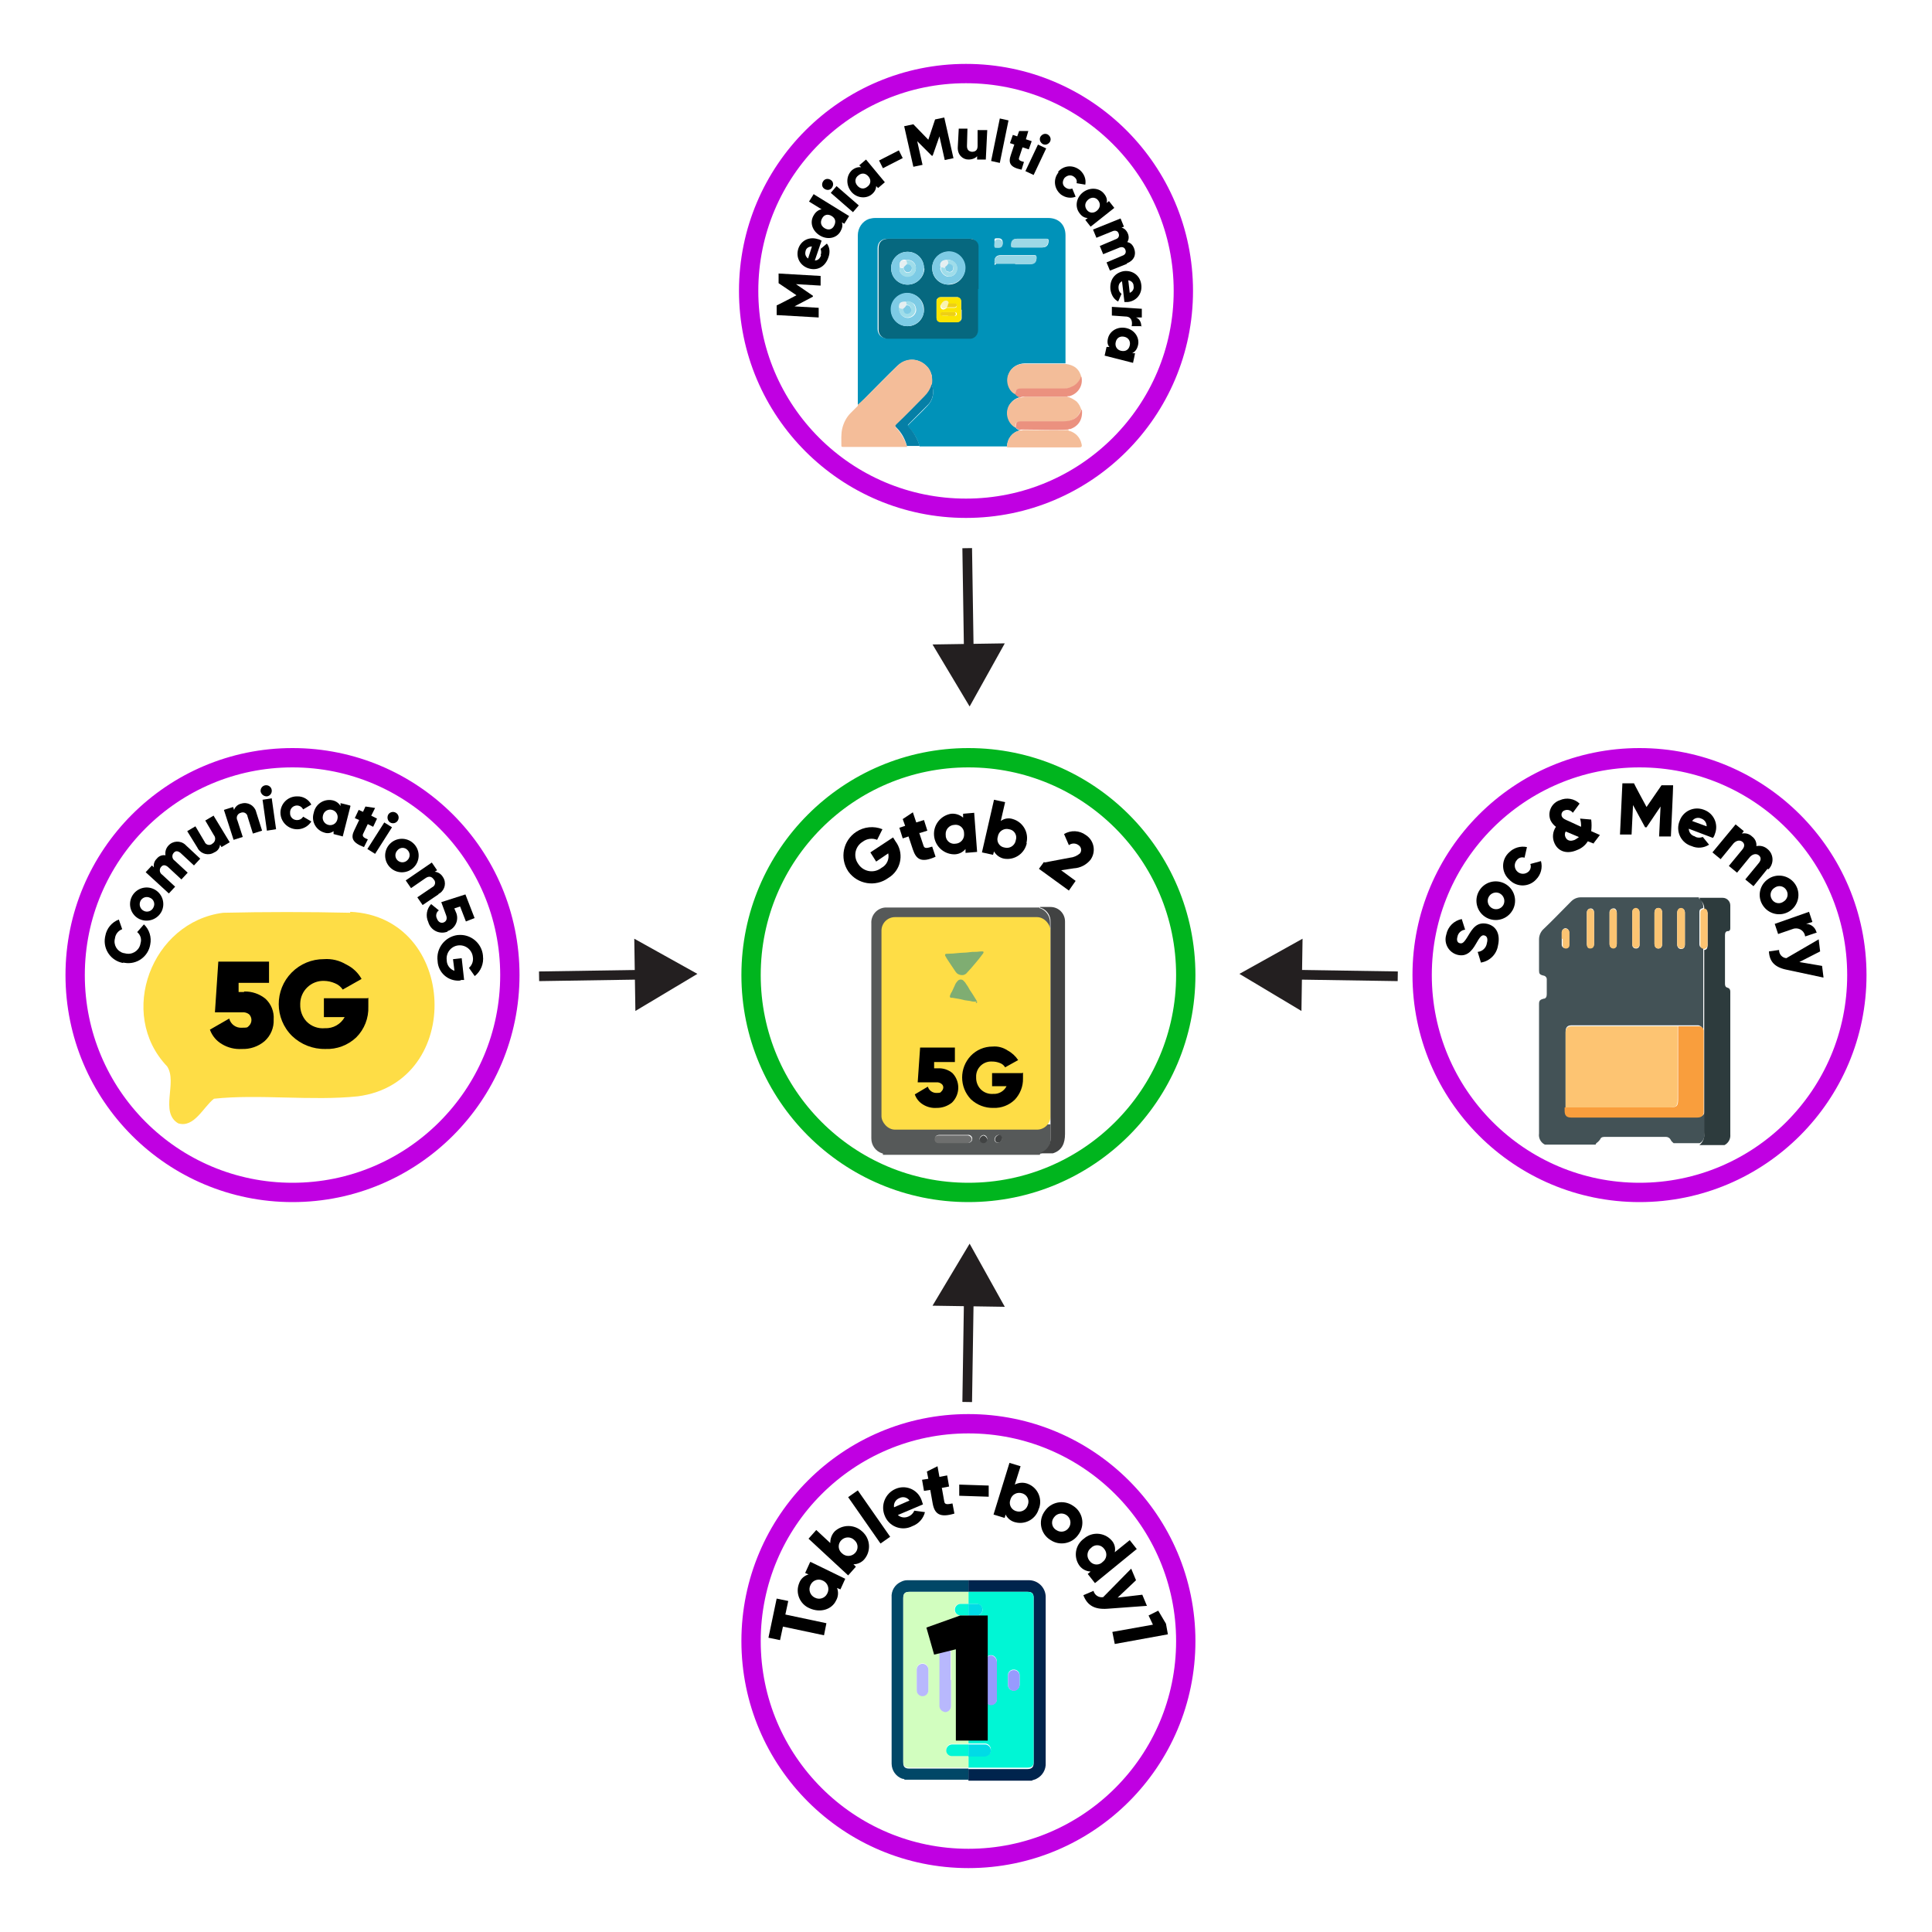 <?xml version="1.0" encoding="UTF-8"?><svg id="Layer_1" xmlns="http://www.w3.org/2000/svg" viewBox="0 0 400 400"><defs><style>.cls-1{fill:#435256;}.cls-2{fill:#565959;}.cls-3{fill:#eb917f;}.cls-4{fill:#fbe501;}.cls-5{fill:#414343;}.cls-6{fill:#d2febf;}.cls-7{opacity:.5;}.cls-8{fill:#f9f3b1;}.cls-9{fill:#999afe;}.cls-10{fill:#fcc472;}.cls-11{fill:#2d3b3d;}.cls-12{fill:#f3bd99;}.cls-13{stroke:#c000e2;}.cls-13,.cls-14{stroke-width:4px;}.cls-13,.cls-14,.cls-15{stroke-miterlimit:10;}.cls-13,.cls-14,.cls-15,.cls-16{fill:none;}.cls-17{fill:#00f6d5;}.cls-18{fill:#007d9e;}.cls-19{fill:#989afe;}.cls-20{fill:#fbc372;}.cls-21{fill:#f4bd99;}.cls-22{fill:#fedd46;}.cls-23{fill:#02f6d5;}.cls-24{fill:#06687f;}.cls-14{stroke:#00b51e;}.cls-25{fill:#03f6d5;}.cls-15{stroke:#231f20;stroke-width:2px;}.cls-26{fill:#00244d;}.cls-27{fill:#6e6f6e;}.cls-28{fill:#b7b7fe;}.cls-29{fill:#979bfd;}.cls-30{fill:#97d6e5;}.cls-31{fill:#7dcbe5;}.cls-32{fill:#eecf15;}.cls-33{fill:#9dd8e6;}.cls-34{fill:#fdc472;}.cls-35{fill:#0092b9;}.cls-36{fill:#e5eff1;}.cls-37{fill:#b8b8fd;}.cls-38{fill:#014767;}.cls-39{fill:#414242;}.cls-40{fill:#231f20;}.cls-41{fill:#00dbe6;}.cls-42{fill:#9fddea;}.cls-43{fill:#067fa6;}.cls-44{fill:#f99e3d;}</style></defs><line class="cls-16" x1="111.61" y1="202.13" x2="144.39" y2="201.63"/><line class="cls-15" x1="111.61" y1="202.13" x2="133.63" y2="201.79"/><polygon class="cls-40" points="131.55 209.31 144.39 201.63 131.32 194.35 131.55 209.31"/><line class="cls-16" x1="289.39" y1="202.13" x2="256.61" y2="201.63"/><line class="cls-15" x1="289.39" y1="202.13" x2="267.37" y2="201.79"/><polygon class="cls-40" points="269.68 194.35 256.61 201.63 269.45 209.31 269.68 194.35"/><line class="cls-16" x1="200.25" y1="113.49" x2="200.75" y2="146.27"/><line class="cls-15" x1="200.25" y1="113.49" x2="200.59" y2="135.51"/><polygon class="cls-40" points="193.07 133.43 200.75 146.27 208.03 133.2 193.07 133.43"/><line class="cls-16" x1="200.25" y1="290.27" x2="200.75" y2="257.49"/><line class="cls-15" x1="200.25" y1="290.27" x2="200.59" y2="268.25"/><polygon class="cls-40" points="208.03 270.56 200.75 257.49 193.07 270.33 208.03 270.56"/><circle class="cls-13" cx="60.56" cy="201.88" r="45"/><path d="m25.5,199.38c-2.5-.43-4.19-2.8-3.76-5.31.02-.1.04-.19.06-.29.27-1.55,1.33-2.84,2.8-3.4l.7,2c-.82.3-1.4,1.04-1.5,1.9-.36,1.31.41,2.66,1.72,3.03.13.03.25.06.38.07,1.36.37,2.76-.43,3.13-1.78.03-.1.05-.21.07-.32.26-.84-.02-1.75-.7-2.3l1.4-1.6c1.13,1.08,1.62,2.67,1.3,4.2-.43,2.5-2.8,4.19-5.31,3.76-.1-.02-.19-.04-.29-.06v.1Z"/><path d="m28.86,190.28c-1.71-.83-2.42-2.89-1.59-4.6.83-1.71,2.89-2.42,4.6-1.59,1.71.83,2.42,2.88,1.6,4.59-.85,1.69-2.89,2.4-4.6,1.6Zm2.2-4.4c-.72-.37-1.61-.08-1.98.65,0,.02-.02.03-.02.05-.34.75-.03,1.63.7,2,.72.37,1.61.08,1.98-.65,0-.02.02-.03.02-.05.38-.69.13-1.55-.55-1.93-.05-.03-.1-.05-.15-.07Z"/><path d="m38.56,175.08l2.9,2.7-1.3,1.4-2.8-2.6c-.5-.4-1-.5-1.4,0-.39.43-.36,1.1.07,1.5.04.04.09.07.13.1l2.7,2.5-1.3,1.4-2.8-2.6c-.5-.4-1-.5-1.4,0-.39.43-.36,1.1.07,1.5.04.04.09.07.13.1l2.7,2.5-1.3,1.4-4.8-4.4,1.3-1.4.4.4c-.12-.66.11-1.34.6-1.8.42-.55,1.12-.82,1.8-.7-.12-.72.1-1.46.6-2,.91-1.02,2.48-1.11,3.5-.2.07.06.14.13.2.2Z"/><path d="m44.16,168.78l3.4,5.6-1.7,1-.3-.5c-.06.72-.53,1.34-1.2,1.6-1.13.72-2.63.39-3.36-.74-.05-.08-.1-.17-.14-.26l-2.1-3.4,1.7-1,1.9,3.2c.19.52.77.78,1.29.59.12-.04.22-.11.31-.19.56-.32.76-1.05.43-1.61-.04-.07-.08-.13-.13-.19l-1.76-3,1.7-1-.04-.1Z"/><path d="m53.06,168.18l1.2,3.8-1.9.6-1.1-3.5c-.06-.55-.56-.94-1.11-.88-.1.01-.2.04-.29.08-.59.14-.95.72-.81,1.31.02.1.06.2.11.29l1.1,3.4-1.9.6-2-6.2,1.9-.6.2.6c.23-.67.81-1.16,1.5-1.3,1.29-.4,2.65.33,3.05,1.61.02.06.04.12.05.19Z"/><path d="m53.96,163.88c-.08-.64.36-1.22,1-1.3.64-.08,1.22.36,1.3,1s-.36,1.22-1,1.3c0,0,0,0,0,0-.62.02-1.16-.4-1.3-1Zm.4,1.7l1.9-.3.9,6.4-1.9.3-.9-6.4Z"/><path d="m58.06,168.28c0-1.88,1.52-3.4,3.4-3.4.03,0,.07,0,.1,0,1.21-.03,2.33.63,2.9,1.7l-1.7,1c-.34-.71-1.18-1.01-1.89-.67-.53.25-.85.79-.81,1.37-.06.77.51,1.43,1.28,1.5.04,0,.08,0,.12,0,.53.03,1.03-.24,1.3-.7l1.7,1c-1.03,1.62-3.17,2.1-4.79,1.07-1.02-.64-1.63-1.77-1.61-2.97v.1Z"/><path d="m72.56,166.88l-1.6,6.3-1.9-.5v-.6c-.54.42-1.26.53-1.9.3-1.71-.48-2.72-2.25-2.24-3.96.01-.05.03-.09.04-.14.34-1.76,2.03-2.92,3.8-2.6.73.12,1.37.56,1.74,1.2v-.6c.1,0,2,.5,2,.5l.06.1Zm-2.7,2.7c.22-.83-.27-1.68-1.1-1.9,0,0,0,0,0,0-.8-.23-1.64.24-1.86,1.04-.01.05-.03.11-.04.16-.22.83.27,1.68,1.1,1.9,0,0,0,0,0,0,.8.23,1.64-.24,1.86-1.04.01-.05.03-.11.04-.16Z"/><path d="m76.16,170.58l-1,2.1c-.2.5.2.8,1,1.1l-.8,1.6c-2.4-.9-2.8-1.9-2-3.5l1-2.1-.9-.4.8-1.7.9.4.5-1.1,2,.3-.8,1.6,1.2.6-.8,1.7-1.2-.6h.1Z"/><path d="m79.56,170.28l1.6,1-3.5,5.5-1.6-1,3.5-5.5Zm.8-1.6c.33-.56,1.05-.74,1.6-.41.56.33.74,1.05.41,1.6-.33.56-1.05.74-1.6.41,0,0,0,0,0,0-.52-.36-.69-1.04-.4-1.6h0Z"/><path d="m80.66,174.78c1.3-1.41,3.49-1.5,4.9-.2,1.41,1.3,1.5,3.49.2,4.9-1.3,1.41-3.49,1.5-4.9.2,0,0,0,0,0,0-1.41-1.3-1.5-3.49-.2-4.9Zm3.7,3.3c.58-.55.6-1.47.05-2.05-.02-.02-.03-.03-.05-.05-.52-.56-1.39-.59-1.95-.06-.05.05-.1.11-.15.16-.55.58-.53,1.5.05,2.05.58.55,1.5.53,2.05-.05,0,0,0,0,0,0Z"/><path d="m90.76,185.18l-3.26,2.2-1.1-1.6,3.1-2.1c.5-.23.72-.83.49-1.33-.05-.1-.11-.19-.19-.27-.4-.6-1-.8-1.8-.2l-2.9,2-1.1-1.6,5.4-3.7,1.1,1.6-.5.3c.71.07,1.34.48,1.7,1.1.75,1.1.46,2.6-.64,3.35-.08.06-.17.11-.26.15l-.04.1Z"/><path d="m92.66,192.88c-1.54.61-3.28-.14-3.89-1.68-.04-.1-.08-.21-.11-.32-.57-1.24-.34-2.7.6-3.7l1.6,1.3c-.54.38-.71,1.11-.4,1.7.3.8.9,1,1.4.8.5-.2.8-.7.5-1.5l-1-2.7,5-1.6,1.9,4.9-1.8.7-1.2-3.1-1.2.4.3.7c.7,1.42.11,3.14-1.31,3.84-.13.06-.26.11-.39.16v.1Z"/><path d="m95.5,202.98c-2.33.36-4.5-1.24-4.86-3.57-.02-.14-.04-.29-.04-.43-.35-2.63,1.5-5.04,4.13-5.39.02,0,.05,0,.07,0,2.6-.27,4.92,1.62,5.19,4.22,0,.03,0,.06,0,.08.21,1.6-.43,3.2-1.7,4.2l-1.2-1.7c.66-.57.96-1.45.8-2.3-.19-1.49-1.56-2.54-3.05-2.35-1.49.19-2.54,1.56-2.35,3.05h0c0,1,.65,1.89,1.6,2.2l-.3-2.4,1.8-.2.5,4.5h-.8l.2.1Z"/><path class="cls-22" d="m72.5,188.98c-8.5-.2-17.8-.2-26.3,0-14.8,1.9-22,20.9-11.6,31.8,2.2,3.3-1.6,9.5,2.3,11.8,3.3,1,5.2-3.4,7.4-5.1,9.2-1,20.3.5,29.8-.5,22.1-2.9,20.7-37.2-1.6-38.2v.2Z"/><path d="m50.56,205.28c1.6-.04,3.16.49,4.4,1.5,1.19,1.1,1.82,2.68,1.7,4.3.08,1.71-.62,3.36-1.9,4.5-1.31,1.1-2.99,1.67-4.7,1.6-1.44.09-2.87-.26-4.1-1-1.16-.67-2.05-1.74-2.5-3l4-2.3c.29,1.18,1.39,1.98,2.6,1.9,1.4,0,1.1-.1,1.5-.4.66-.66.67-1.73,0-2.39,0,0,0,0,0,0-.4-.3-.9-.45-1.4-.4h-5.66l.7-10.5h10.5v4.4h-6.3v1.9h1.1l.06-.1Z"/><path d="m76.26,206.58v1.8c.09,2.39-.81,4.71-2.5,6.4-1.72,1.63-4.03,2.5-6.4,2.4-2.57.05-5.05-.92-6.9-2.7-3.65-3.62-3.67-9.51-.05-13.15,1.76-1.77,4.15-2.76,6.65-2.75,1.61-.12,3.22.26,4.6,1.1,1.35.64,2.47,1.69,3.2,3l-3.9,2.2c-.39-.59-.95-1.04-1.6-1.3-.73-.32-1.51-.49-2.3-.5-2.64-.07-4.83,2.02-4.9,4.66,0,.08,0,.16,0,.24-.04,1.29.42,2.55,1.3,3.5.99,1.02,2.39,1.53,3.8,1.4,1.69.08,3.29-.81,4.1-2.3h-4.3v-3.9h9l.2-.1Z"/><circle class="cls-13" cx="339.44" cy="201.88" r="45"/><path d="m306.64,199.38l-.7-2.3c.97-.09,1.76-.83,1.9-1.8.3-1.1-.1-1.5-.5-1.6-.6-.2-1,.4-1.8,1.8-.8,1.4-1.9,2.7-3.8,2.2-1.77-.47-2.82-2.29-2.34-4.05.01-.05.03-.1.04-.15.32-1.62,1.58-2.88,3.2-3.2l.7,2.2c-.81.08-1.47.7-1.6,1.5-.2.7,0,1.2.5,1.3s.8,0,1.7-1.5c.9-1.5,1.8-3,4-2.5,2,.5,2.7,2.3,2.2,4.5-.29,1.8-1.7,3.21-3.5,3.5v.1Z"/><path d="m307.74,189.98c-1.93-1.07-2.63-3.5-1.56-5.44s3.5-2.63,5.44-1.56c1.93,1.07,2.63,3.5,1.56,5.44-.01.02-.02.04-.04.06-1.09,1.89-3.49,2.56-5.4,1.5Zm2.8-5c-.85-.44-1.89-.11-2.33.74-.44.85-.11,1.89.74,2.33.82.43,1.83.13,2.3-.67.46-.86.14-1.92-.71-2.39,0,0-.02-.01-.03-.01h.04Z"/><path d="m312.44,182.08c-1.55-1.41-1.66-3.81-.25-5.35.08-.09.16-.17.25-.25.97-.97,2.36-1.38,3.7-1.1l-.5,2.2c-.59-.2-1.23,0-1.6.5-.62.7-.56,1.78.14,2.4.64.57,1.61.57,2.26,0,.45-.4.61-1.04.4-1.6l2.2-.6c.37,1.35-.01,2.8-1,3.8-1.41,1.55-3.81,1.66-5.35.25-.09-.08-.17-.16-.25-.25Z"/><path d="m330.04,174.68l-1.3-.5c-.51.83-1.29,1.46-2.2,1.8-2,.9-3.9.4-4.7-1.4-.51-1.11-.39-2.4.3-3.4-.47-.34-.84-.79-1.1-1.3-.68-1.59.06-3.43,1.65-4.11.08-.03.16-.07.25-.09,1.38-.63,3.01-.35,4.1.7l-1.4,1.9c-.39-.53-1.09-.74-1.7-.5-.49.15-.76.67-.61,1.16,0,.01,0,.02.01.04.2.5.7.7,1.4,1l2.6,1.2c.03-.57-.04-1.15-.2-1.7l2.3.2c.1.8.1,1.6,0,2.4l1.8.8-1.3,1.7.1.1Zm-3.2-1.4l-2.6-1.1h-.1c-.2.37-.2.83,0,1.2.3.6.9.9,1.9.5.32-.18.62-.38.9-.6h-.1Z"/><path d="m345.94,173.18h-2.44c0-.1.3-6.2.3-6.2l-2.9,4.3h-.3l-2.5-4.6-.3,6.1h-2.4c0-.1.5-10.6.5-10.6h2.4c0,.1,2.6,4.9,2.6,4.9l3.1-4.5h2.4c.04.1-.46,10.6-.46,10.6Z"/><path d="m351.04,173.28c.48.2,1.02.2,1.5,0l1.3,1.6c-1.07.7-2.43.82-3.6.3-2.06-.61-3.24-2.77-2.63-4.83.04-.12.08-.25.13-.37.69-2.01,2.87-3.07,4.88-2.38.07.03.15.05.22.08,1.97.73,2.97,2.91,2.25,4.88-.01.04-.03.08-.05.12-.07.29-.21.57-.4.8l-5-1.9c.02.77.55,1.42,1.3,1.6l.1.1Zm2.3-2.1c.06-.75-.39-1.45-1.1-1.7-.67-.33-1.48-.12-1.9.5l3,1.1v.1Z"/><path d="m365.94,179.88l-2.9,3.6-1.7-1.4,2.8-3.4c.5-.6.5-1.2,0-1.6s-1.2-.3-1.8.3l-2.7,3.3-1.7-1.4,2.8-3.4c.5-.6.5-1.2,0-1.6s-1.2-.3-1.8.3l-2.7,3.3-1.7-1.4,4.8-5.8,1.7,1.4-.4.5c.76-.16,1.54.06,2.1.6.63.46.98,1.22.9,2,.82-.18,1.67.05,2.3.6,1.21.98,1.39,2.76.41,3.97-.07.08-.14.16-.21.23l-.2-.1Z"/><path d="m366.24,181.88c1.88-1.16,4.34-.58,5.51,1.3,1.16,1.88.58,4.34-1.3,5.51-1.88,1.16-4.34.58-5.51-1.3,0,0,0,0,0,0-1.17-1.84-.62-4.28,1.22-5.45.03-.02.05-.03.08-.05Zm3,4.8c.82-.47,1.11-1.51.64-2.33-.01-.02-.03-.05-.04-.07-.46-.79-1.47-1.05-2.26-.59-.05.03-.1.06-.14.09-.82.47-1.11,1.51-.64,2.33.01.02.03.05.04.07.46.79,1.47,1.05,2.26.59.05-.03.1-.06.14-.09Z"/><path d="m376.14,193.08l-2.4.8c-.13-1.05-1.09-1.79-2.14-1.65-.09.01-.18.03-.26.05l-3.2,1.1-.7-2.1,7.1-2.5.7,2.1-1.3.4c.97.02,1.82.67,2.1,1.6l.1.2Z"/><path d="m377.44,202.38l-7.5-1.6c-2.5-.5-3.6-1.7-3.7-3.8l2.1-.3c-.03.87.63,1.62,1.5,1.7l6.7-3.9.3,2.5-4.3,2.2,4.7.8.3,2.4h-.1Z"/><path class="cls-1" d="m330.34,236.98h-10.5c-.85-.43-1.34-1.36-1.2-2.3v-26.8c0-.7.2-.9.9-1.1.5,0,.7-.4.7-.9v-3c.06-.44-.25-.84-.69-.9,0,0,0,0-.01,0-.8-.2-.9-.4-.9-1.1v-6.4c0-.74.29-1.46.8-2,2-1.9,3.9-3.9,5.9-5.9.53-.52,1.25-.81,2-.8h24.4v.2c.63.47.97,1.22.9,2-.6.2-.8.3-.8.9v6.5c0,.6.2.8.8.9v16.9c-.14-.46-.53-.81-1-.9h-26.3c-.8,0-1.2.4-1.2,1.3v16.2c-.11.67.34,1.29,1.01,1.4.13.02.26.02.39,0h26c.7,0,1.2-.2,1.4-.9v3.8c0,1,0,2-1,2.6h-5.44c-.2-.2-.5-.4-.6-.7-.19-.37-.58-.61-1-.6h-12.5c-.5,0-.9,0-1.1.5-.21.31-.48.59-.8.8l-.16.3Zm9.1-44.8v-3.2c0-.6-.3-.9-.8-.9s-.7.4-.7.9v6.5h0c0,.6.3.9.8.9.39,0,.71-.32.71-.71,0-.03,0-.06,0-.09v-3.3h0v-.1Zm4.7,0v-3.2c0-.6-.3-1-.8-1s-.8.4-.8,1v6.4c0,.6.3,1,.8,1s.8-.3.8-1v-3.1h0v-.1Zm4.7,0v-3.2c0-.6-.3-.9-.8-.9s-.8.4-.8,1v6.4c0,.6.3,1,.8,1s.8-.3.8-.9v-3.2h0v-.2Zm-18.8,0v-3.2c0-.6-.3-.9-.7-.9-.45,0-.81.38-.8.84,0,.02,0,.04,0,.06v6.4c0,.6.3.9.7.9s.8-.3.8-.9v-3.2Zm4.7,0v-3.2c0-.6-.3-1-.8-.9-.44.05-.75.45-.7.89,0,0,0,0,0,.01v6.4c0,.6.3.9.8.9s.7-.3.7-.9v-3.2Zm-11.4,2.1h0v1.3c-.01.38.28.69.66.7.01,0,.03,0,.04,0,.4-.02.73-.31.8-.7h0v-2.6c.02-.41-.29-.76-.7-.8h0c-.4,0-.7.3-.8.8v1.3Z"/><path class="cls-11" d="m351.84,185.88h4.8c.87-.01,1.59.69,1.6,1.56,0,.01,0,.03,0,.04v4.7c0,.3-.1.6-.5.6s-.6.3-.6.8v10.1c0,.4.1.7.5.8s.6.4.6.8v29.6c.09.91-.39,1.78-1.2,2.2h-5.2c.77-.63,1.15-1.62,1-2.6v-37.8c.5,0,.7-.4.7-1v-6.4c.06-.46-.24-.9-.7-1,.07-.78-.27-1.53-.9-2v-.2l-.1-.2Z"/><path class="cls-34" d="m324.14,229.28v-15.5c0-.9.4-1.3,1.2-1.3h22v15c0,1.6-.3,1.8-1.8,1.8h-21.4Z"/><path class="cls-44" d="m324.14,229.28h21.5c1.6,0,1.8-.3,1.8-1.8v-15h4.3c.52,0,.95.39,1,.9v17.1c-.2.7-.7.9-1.4.9h-26c-1,0-1.4-.4-1.4-1.4v-.7h.2Z"/><path class="cls-10" d="m352.84,188.08c.5.1.7.4.7,1v6.4c.06.46-.24.9-.7,1-.6-.1-.8-.3-.8-.9v-6.5c0-.6.2-.8.8-.9v-.1Z"/><path class="cls-10" d="m339.44,192.18v3.3c.05.39-.23.74-.61.79-.03,0-.06,0-.09,0-.41.03-.77-.27-.8-.67,0-.04,0-.08,0-.13h0v-6.6c-.05-.44.26-.84.7-.9.45,0,.81.38.8.84,0,.02,0,.04,0,.06v3.3Z"/><path class="cls-10" d="m344.14,192.28v3.1c0,.6-.3,1-.8,1s-.8-.3-.8-1v-6.4c0-.6.3-1,.8-1s.8.4.8,1v3.3h0Z"/><path class="cls-10" d="m348.84,192.28v3.2c0,.6-.3,1-.8.9s-.8-.3-.8-1v-6.4c0-.6.3-1,.8-1s.7.4.8.9v3.4h0Z"/><path class="cls-10" d="m330.04,192.28v3.2c0,.6-.3.9-.8.9s-.7-.3-.7-.9v-6.4c0-.6.3-1,.8-.9.44.05.75.45.7.89,0,0,0,0,0,.01v3.2Z"/><path class="cls-10" d="m334.74,192.28v3.2c0,.6-.3.9-.7.9s-.8-.3-.8-.9v-6.4c0-.6.3-.9.7-.9.45,0,.81.38.8.84,0,.02,0,.04,0,.06v3.2Z"/><path class="cls-20" d="m323.34,194.38v-1.3c-.03-.41.27-.77.67-.8.04,0,.08,0,.13,0,.44,0,.79.34.8.78,0,0,0,.01,0,.02h0v2.6c.01.38-.28.69-.66.7-.01,0-.03,0-.04,0h0c-.35.04-.66-.21-.7-.55,0-.05,0-.1,0-.15v-1.3h-.2,0Z"/><circle class="cls-14" cx="200.5" cy="201.88" r="45"/><path d="m185.4,174.18c1.73,2.29,1.28,5.54-1.01,7.27-.16.12-.32.23-.49.33-2.63,1.91-6.31,1.33-8.23-1.3-.02-.03-.05-.07-.07-.1-1.79-2.71-1.05-6.36,1.66-8.15,1.61-1.07,3.65-1.27,5.44-.55l-1.1,2.2c-1-.41-2.14-.26-3,.4-1.5.92-1.97,2.87-1.05,4.37.05.08.1.15.15.23.98,1.53,3.01,1.97,4.53.99.09-.06.18-.12.27-.19,1.09-.57,1.67-1.8,1.4-3l-2.5,1.7-1.2-1.9,4.7-3.1.5.8Z"/><path d="m190.3,172.38l.9,2.7c.2.7.8.5,1.8.2l.7,2.1c-2.9,1.3-4,.6-4.7-1.5l-.9-2.7-1.2.4-.7-2.2,1.2-.4-.5-1.4,2.1-1.4.7,2.1,1.6-.5.7,2.2-1.6.5-.1-.1Z"/><path d="m201.7,168.38l.6,8-2.4.2v-.8c-.59.71-1.47,1.12-2.4,1.1-2.34-.06-4.18-2-4.13-4.33.05-2.03,1.53-3.73,3.53-4.07.91-.09,1.81.2,2.5.8v-.8l2.3-.2v.1Zm-2.1,4.2c.04-.96-.7-1.77-1.66-1.82-.11,0-.23,0-.34.02-1.04.04-1.85.91-1.81,1.95,0,.05,0,.1.01.15-.04.96.7,1.77,1.66,1.82.11,0,.23,0,.34-.02,1.04-.04,1.85-.91,1.81-1.95,0-.05,0-.1-.01-.15h0Z"/><path d="m212.6,174.48c-.41,2.2-2.5,3.66-4.7,3.3-.89-.17-1.65-.72-2.1-1.5l-.2.7-2.3-.5,2.5-10.9,2.3.5-.9,3.9c.72-.54,1.65-.69,2.5-.4,2.14.63,3.38,2.85,2.8,5l.1-.1Zm-2.3-.5c.32-.9-.14-1.89-1.04-2.21-.12-.04-.24-.07-.36-.09-.99-.26-2.01.34-2.27,1.34-.01.05-.03.11-.03.16-.32.9.14,1.89,1.04,2.21.12.04.24.07.36.09.99.26,2.01-.34,2.27-1.34.01-.05.03-.11.03-.16Z"/><path d="m216.2,178.58l5.3-1c.78-.07,1.51-.39,2.1-.9.39-.52.29-1.26-.23-1.65-.02-.02-.04-.03-.07-.05-.59-.45-1.41-.45-2,0l-1-2.3c1.4-.85,3.18-.77,4.5.2,1.67,1.07,2.16,3.3,1.08,4.97-.03.04-.06.08-.08.13-.86,1.07-2.13,1.73-3.5,1.8l-2.6.4,3,2.2-1.4,2-6.2-4.5,1.1-1.5v.2Z"/><path class="cls-2" d="m182.8,238.88c0-.1-.2-.1-.2-.1-1.33-.44-2.22-1.7-2.2-3.1v-44.5c-.11-1.71,1.19-3.18,2.89-3.29.07,0,.14,0,.21,0h31.7c0,.2.2.2.3.2,1.16.5,1.9,1.64,1.9,2.9v3h-11.7c-.2,0-.4,0-.5.3-.5.5-1,1-1.6,1.5-1.79,1.7-4.61,1.7-6.4,0-.49-.44-.96-.91-1.4-1.4-.19-.24-.5-.36-.8-.3h-10.9c-.5,0-.6.1-.6.6v37.5c0,.5.2.6.6.6h33.4v3c.09,1.31-.68,2.52-1.9,3-.1,0-.3,0-.3.3h-32.5v-.2Zm14.6-3.9h-2.9c-.6,0-.9.3-.9.8s.3.8.9.8h5.8c.44.1.88-.18.98-.62.1-.44-.18-.88-.62-.98-.12-.03-.24-.03-.36,0h-2.9Zm3.1-44.1c-.81-.02-1.48.63-1.5,1.44,0,.02,0,.04,0,.06h0c0,.83.67,1.5,1.5,1.5.03,0,.07,0,.1,0,.82-.02,1.48-.68,1.5-1.5.02-.81-.63-1.48-1.44-1.5-.02,0-.04,0-.06,0h-.1Zm6.9,44.9c.02-.41-.29-.76-.7-.8-.44.09-.76.46-.8.9-.01.38.28.69.66.7.01,0,.03,0,.04,0,.43-.03.77-.37.8-.8h0Zm-3.8-.8c-.41.08-.72.39-.8.8.03.43.37.77.8.8.41-.08.72-.39.8-.8-.03-.43-.37-.77-.8-.8Z"/><rect class="cls-22" x="182.5" y="189.88" width="35" height="44" rx="2.8" ry="2.8"/><path class="cls-39" d="m215.3,238.88c0-.2.2-.2.3-.3,1.22-.48,1.99-1.69,1.9-3v-44.7c.05-1.27-.72-2.43-1.9-2.9-.1,0-.3,0-.3-.2h2.2c1.66,0,3,1.34,3,3v44c0,1.9-.6,3.4-2.5,4h-2.8l.1.1Z"/><path class="cls-27" d="m197.4,235.08h2.8c.49-.05.94.31,1,.8-.1.47-.52.81-1,.8h-5.8c-.6,0-.9-.3-.9-.8s.3-.8.9-.8h3Z"/><path class="cls-5" d="m207.4,235.78c.02.41-.29.76-.7.8h0c-.38.01-.69-.28-.7-.66,0-.01,0-.03,0-.04.05-.44.37-.8.8-.9.4-.1.7.4.7.8h-.1Z"/><path class="cls-5" d="m203.6,235.08c.4.1.7.4.8.8,0,.44-.36.8-.8.8s-.8-.36-.8-.8c.1-.4.4-.7.8-.8Z"/><g class="cls-7"><path class="cls-18" d="m202.2,207.38h-.6c-.4,0-.8-.2-1.2-.2-.51-.05-1.01-.15-1.5-.3l-1.7-.3h-.3c-.2,0-.3-.2-.2-.5.09-.29.23-.55.4-.8.2-.4.4-.9.6-1.3.11-.3.28-.57.5-.8.26-.39.78-.49,1.16-.24.09.06.17.14.24.24.16.14.3.31.4.5.3.41.57.85.8,1.3.5.7.9,1.4,1.4,2.2,0,.08.04.15.1.2,0,.2,0,.3-.3.3l.2-.3Z"/><path class="cls-18" d="m203.2,196.98h.2c.2,0,.3.1.2.3s-.1.2-.2.3c-.5.7-1,1.3-1.6,2s-1,1.2-1.5,1.7c-.21.31-.53.52-.9.6-.42.04-.85-.06-1.2-.3-.2-.17-.36-.38-.5-.6-.5-.7-.9-1.4-1.4-2.1-.22-.32-.42-.65-.6-1h0c-.1-.2,0-.4.2-.4.97-.02,1.94-.08,2.9-.2.84-.02,1.67-.08,2.5-.2.6.02,1.2-.02,1.8-.1h.1Z"/></g><path d="m194.2,221.18c1.09-.05,2.16.3,3,1,1.64,1.72,1.59,4.43-.1,6.1-.91.73-2.04,1.12-3.2,1.1-.98.07-1.96-.18-2.8-.7-.8-.48-1.4-1.22-1.7-2.1l2.7-1.6c.24.79.98,1.32,1.8,1.3.9,0,.8-.1,1-.3.23-.21.37-.49.4-.8.02-.32-.14-.62-.4-.8-.29-.22-.64-.32-1-.3h-3.9l.5-7.2h7.2v3h-4.3v1.3h.8Z"/><path d="m211.8,222.08v1.2c.04,1.63-.58,3.21-1.7,4.4-1.17,1.14-2.76,1.76-4.4,1.7-1.74.05-3.43-.6-4.7-1.8-2.4-2.52-2.4-6.48,0-9,1.18-1.22,2.8-1.91,4.5-1.9,1.09-.1,2.19.19,3.1.8.89.47,1.64,1.16,2.2,2l-2.7,1.5c-.24-.42-.64-.74-1.1-.9-.51-.2-1.05-.31-1.6-.3-1.71-.11-3.19,1.18-3.3,2.89,0,.14,0,.28,0,.41-.02.89.3,1.75.9,2.4.67.71,1.63,1.07,2.6,1,1.17.08,2.27-.55,2.8-1.6h-3v-2.7h6.2l.2-.1Z"/><circle class="cls-13" cx="200.5" cy="339.77" r="45"/><path d="m163.2,331.47l-.6,2.8,8.5,1.8-.5,2.5-8.5-1.8-.6,2.8-2.4-.5,1.7-8.1,2.4.5Z"/><path d="m167.8,323.37l7.2,3.5-1,2.2-.7-.3c.33.85.26,1.81-.2,2.6-.9,1.9-3.3,2.6-5.5,1.6-2.03-.86-2.99-3.21-2.12-5.24,0-.02.02-.04.02-.06.33-.83,1.03-1.46,1.9-1.7l-.7-.3,1-2.2.1-.1Zm2.6,3.9c-.91-.49-2.04-.15-2.53.76-.02.05-.05.09-.07.14-.48.95-.09,2.1.85,2.58.02,0,.03.02.05.02.91.49,2.04.15,2.53-.76.02-.05.05-.09.07-.14.48-.95.09-2.1-.85-2.58-.02,0-.03-.02-.05-.02h0Z"/><path d="m178.5,317.07c1.68,1.45,1.9,3.98.5,5.7-.56.69-1.41,1.09-2.3,1.1l.5.5-1.6,1.8-8.2-7.6,1.6-1.8,2.9,2.7c-.02-.89.3-1.75.9-2.4,1.6-1.5,4.1-1.5,5.7,0Zm-1.6,1.8c-.74-.75-1.94-.75-2.69-.01,0,0,0,0-.01.01-.72.7-.74,1.85-.04,2.57.04.04.09.09.14.13.74.75,1.94.75,2.69.01,0,0,0,0,.01-.01.72-.7.73-1.86.03-2.57-.04-.04-.08-.08-.13-.12h0Z"/><path d="m175.6,309.97l2-1.4,6.7,9.6-2,1.4-6.7-9.6Z"/><path d="m188.1,313.97c.54-.23.97-.66,1.2-1.2l2.2.3c-.33,1.34-1.31,2.42-2.6,2.9-2.02,1.04-4.51.25-5.55-1.77-.05-.11-.1-.21-.15-.33-.94-2.15.04-4.66,2.19-5.6,0,0,0,0,0,0,2.02-.9,4.38,0,5.29,2.02.04.09.08.19.11.28l.3.9-5.2,2.2c.61.54,1.47.65,2.2.3Zm.2-3.3c-.47-.68-1.37-.89-2.1-.5-.77.3-1.23,1.09-1.1,1.9l3.2-1.4Z"/><path d="m195,308.07l.5,2.8c.1.7.7.6,1.7.4l.4,2.1c-3,.9-4.1.1-4.5-2.1l-.5-2.8-1.3.2-.4-2.3,1.3-.2-.3-1.5,2.2-1.1.4,2.2,1.6-.3.4,2.3-1.6.3h.1Z"/><path d="m198.6,307.37l6.1.2v2.31l-6.1-.2v-2.31Z"/><path d="m215.1,312.27c-.53,2.14-2.71,3.45-4.85,2.91-.02,0-.03,0-.05-.01-.87-.21-1.61-.79-2-1.6l-.2.7-2.3-.7,3.3-10.7,2.3.7-1.2,3.8c.8-.43,1.74-.5,2.6-.2,2.08.74,3.17,3.02,2.43,5.11-.01.03-.02.06-.03.09v-.1Zm-2.3-.7c.37-.92-.07-1.96-.99-2.33-.07-.03-.14-.05-.21-.07-.99-.32-2.05.22-2.37,1.2-.01.03-.02.06-.03.1-.37.92.07,1.96.99,2.33.07.03.14.05.21.07.99.32,2.05-.22,2.37-1.2.01-.03.02-.06.03-.1Z"/><path d="m216.3,312.88c1.28-1.93,3.89-2.45,5.81-1.16.03.02.06.04.09.06,1.91,1.22,2.47,3.76,1.25,5.68-.05.08-.1.15-.15.22-1.28,1.93-3.89,2.45-5.81,1.16-.03-.02-.06-.04-.09-.06-1.91-1.22-2.47-3.76-1.25-5.68.05-.08.1-.15.15-.22Zm5,3.4c.58-.86.36-2.02-.5-2.6-.86-.58-2.02-.36-2.6.5-.6.75-.48,1.85.27,2.45.07.06.15.11.23.15.83.58,1.97.39,2.55-.44.02-.02.03-.05.05-.07h0Z"/><path d="m235.4,320.67l-8.7,7.1-1.5-1.9.6-.5c-.91-.04-1.75-.48-2.3-1.2-1.3-1.79-.9-4.29.88-5.59,0,0,.01,0,.02-.01,1.66-1.48,4.2-1.34,5.7.3.64.66.9,1.6.7,2.5l3.1-2.5,1.5,1.9v-.1Zm-7.1,2.7c.82-.6,1-1.75.4-2.57-.03-.04-.07-.09-.1-.13-.56-.79-1.65-.98-2.44-.43-.09.07-.18.14-.26.23-.82.6-1,1.75-.4,2.57.03.04.07.09.1.13.56.79,1.65.98,2.44.43.09-.07.18-.14.26-.23h0Z"/><path d="m237.5,332.47l-8.2.6c-2.7.2-4.2-.7-5-2.8l2.1-.9c.22.89,1.1,1.46,2,1.3l5.8-5.9,1,2.4-3.8,3.6,5.1-.6,1,2.4v-.1Z"/><path d="m241.8,338.37l-11,2-.5-2.5,8.4-1.5-.9-1.9,2-1,1.6,2.7.4,2.2Z"/><path class="cls-26" d="m200.5,327.17h12.4c1.92-.07,3.53,1.44,3.6,3.36,0,.01,0,.03,0,.04v34.4c.09,1.38-.66,2.68-1.9,3.3-.3.2-.7.2-1,.4h-13.1v-2.4h12.2c.9,0,1.3-.4,1.3-1.2v-34.3c0-.9-.4-1.2-1.3-1.2h-12.2v-2.4Z"/><path class="cls-38" d="m200.5,366.07v2.4h-13.2c-.1-.2-.4-.2-.5-.2-1.31-.47-2.18-1.71-2.2-3.1v-34.4c-.12-1.42.69-2.75,2-3.3.37-.19.78-.3,1.2-.3h12.7v2.4h-12.2c-.9,0-1.3.3-1.3,1.3v34c0,.9.3,1.3,1.3,1.3h12.2v-.1Z"/><path class="cls-17" d="m200.5,329.57h12.2c.9,0,1.3.4,1.3,1.2v34c0,.9-.4,1.2-1.3,1.2h-12.2v-2.5h3.5c.5,0,1.1-.4,1.1-.9.19-.67-.2-1.37-.87-1.56-.14-.04-.29-.05-.43-.04h-3.3v-9.8c.7-.03,1.24-.63,1.21-1.33,0-.02,0-.05,0-.07v-4.1c.07-.7-.43-1.32-1.13-1.39-.02,0-.05,0-.07,0v-9.8h1.7c.64.02,1.18-.48,1.2-1.12,0-.03,0-.05,0-.08h0c.02-.64-.48-1.18-1.12-1.2-.03,0-.05,0-.08,0h-1.7v-2.5h0Zm5.9,18.3v-3.8c.01-.47-.21-.92-.6-1.2-.54-.35-1.27-.2-1.62.35-.14.22-.21.49-.18.75v7.5c-.06.51.17,1.01.6,1.3.58.33,1.32.13,1.65-.45.13-.23.18-.49.15-.75v-3.69h0Zm4.7,0v-1c.02-.64-.48-1.18-1.12-1.2-.03,0-.05,0-.08,0h0c-.62-.04-1.16.43-1.2,1.06,0,.01,0,.03,0,.04v2.11c0,.61.49,1.11,1.1,1.12.07,0,.13,0,.2-.02.62-.05,1.1-.57,1.1-1.2v-1h0v.09Z"/><path class="cls-6" d="m200.5,329.57v2.5h-1.6c-.65-.07-1.23.41-1.29,1.05,0,.05,0,.1,0,.15.02.68.59,1.22,1.28,1.2,0,0,.01,0,.02,0h1.6v9.8h0c-.8,0-1.2.7-1.2,1.5v3.9c-.08.74.46,1.41,1.2,1.5h0v9.9h-3.3c-.65-.07-1.23.41-1.29,1.05,0,.05,0,.1,0,.15.02.68.59,1.22,1.28,1.2,0,0,.01,0,.02,0h3.3v2.5h-12.2c-.9,0-1.3-.3-1.3-1.3v-33.79c0-.9.3-1.3,1.3-1.3h12.2Zm-3.6,18.2v-5.89c-.24-.49-.75-.8-1.3-.8-.58.1-1.01.61-1,1.2v10.9c-.02.64.48,1.18,1.12,1.2.03,0,.05,0,.08,0h0c.61,0,1.11-.49,1.12-1.1,0-.07,0-.13-.02-.2v-5.3h0Zm-4.7,0v-2.2c0-.66-.53-1.2-1.2-1.2-.66,0-1.2.53-1.2,1.2h0v4.32c0,.66.53,1.2,1.2,1.2.66,0,1.2-.53,1.2-1.2h0v-2.12Z"/><path class="cls-29" d="m206.4,347.88v3.8c.08.66-.39,1.27-1.05,1.35-.26.03-.52-.02-.75-.15-.43-.29-.66-.79-.6-1.3v-7.5c0-1.1,1-1.7,1.8-1.1.39.28.61.73.6,1.2v3.7Z"/><path class="cls-41" d="m200.5,361.17h3.3c.69-.05,1.3.48,1.34,1.17.01.15,0,.29-.04.43,0,.4-.6.8-1.1.9h-3.5v-2.4h0v-.1Z"/><path class="cls-19" d="m211.1,347.88v1c-.01.66-.54,1.19-1.2,1.2-.61-.03-1.11-.49-1.2-1.1v-2.1c.02-.62.53-1.12,1.16-1.1.01,0,.03,0,.04,0,.64-.02,1.18.48,1.2,1.12,0,.03,0,.05,0,.08h0v.9Z"/><path class="cls-9" d="m200.5,344.37c.7.03,1.24.63,1.21,1.33,0,.02,0,.05,0,.07v4.11c.07.7-.43,1.32-1.13,1.39-.02,0-.05,0-.07,0h0v-6.9h0Z"/><path class="cls-41" d="m200.5,332.07h1.7c.6-.06,1.14.39,1.2.99,0,.07,0,.14,0,.21.02.64-.48,1.18-1.12,1.2-.03,0-.05,0-.08,0h-1.7v-2.4h0Z"/><path class="cls-37" d="m196.9,347.77v5.4c.04.66-.44,1.23-1.1,1.3-.68,0-1.25-.52-1.3-1.2h0v-10.9c0-.59.42-1.1,1-1.2.57-.07,1.11.26,1.3.8v5.91l.1-.11Z"/><path class="cls-37" d="m192.2,347.88v2.1c0,.66-.53,1.2-1.2,1.2-.66,0-1.2-.53-1.2-1.2h0v-4.31c0-.66.53-1.2,1.2-1.2.66,0,1.2.53,1.2,1.2h0v2.21Z"/><path class="cls-23" d="m200.5,361.17v2.4h-3.3c-.65.07-1.23-.41-1.29-1.05,0-.05,0-.1,0-.15.02-.68.59-1.22,1.28-1.2,0,0,.01,0,.02,0h3.3Z"/><path class="cls-28" d="m200.5,344.37v6.9c-.8,0-1.2-.7-1.2-1.5v-3.89c-.08-.75.45-1.42,1.2-1.51Z"/><path class="cls-25" d="m200.5,332.07v2.4h-1.6c-.66,0-1.2-.53-1.2-1.2,0-.66.53-1.2,1.2-1.2h1.61Z"/><path d="m198.8,334.47h5.7v25.9h-6.6v-18.9l-4.5,1.1-1.6-5.6,7-2.5Z"/><circle class="cls-13" cx="200" cy="60.23" r="45"/><path d="m169.9,57.13v2c-.1,0-5.1-.3-5.1-.3l3.5,2.4v.2l-3.8,2,5,.3v2c-.1,0-8.7-.5-8.7-.5v-2c.1,0,4.1-2.1,4.1-2.1l-3.7-2.5v-2c.1,0,8.7.5,8.7.5Z"/><path d="m169.9,52.83c.2-.5.1-.9,0-1.3l1.3-1.1c.6.8.7,1.8.3,2.9-.7,2-2.4,2.8-4.2,2.2-1.7-.6-2.6-2.3-2-4.1.6-1.7,2.3-2.5,4.1-1.9.2,0,.5.2.7.3l-1.4,4.1c.7,0,1.1-.5,1.3-1.1h-.1Zm-1.8-1.8c-.7,0-1.2.4-1.3.9-.2.7,0,1.2.5,1.6l.8-2.5Z"/><path d="m168.5,40.23l7.3,4.5-1,1.6-.5-.3c.2.6.1,1.2-.3,1.9-.8,1.4-2.7,1.8-4.3.8-1.6-1-2.1-2.8-1.2-4.2.4-.7,1-1.1,1.6-1.2l-2.6-1.6,1-1.6v.1Zm3.7,4.5c-.8-.5-1.6-.3-2,.5-.4.7-.3,1.5.5,2s1.6.3,2-.5.3-1.5-.5-2Z"/><path d="m170.6,39.03c-.5-.4-.5-1.1-.1-1.6s1.1-.5,1.6-.1.5,1.1.1,1.6-1.1.5-1.6.1Zm1.4.9l1.2-1.4,4.6,4-1.2,1.4-4.6-4Z"/><path d="m179.3,33.03l3.9,4.7-1.4,1.2-.4-.4c0,.6-.3,1.2-.9,1.7-1.2,1-3.2.8-4.3-.6-1.1-1.4-1-3.3.2-4.4.6-.5,1.3-.7,1.9-.6l-.4-.4,1.4-1.2Zm.5,3.5c-.6-.7-1.4-.8-2.1-.2-.7.5-.8,1.4-.2,2.1.6.7,1.4.8,2.1.2.7-.5.8-1.4.2-2.1Z"/><path d="m182,33.23l4.1-2.1.8,1.6-4.1,2.1-.8-1.6Z"/><path d="m197.5,32.73l-1.9.4-1.1-4.9-1.4,4h-.2l-3-3,1.1,4.9-1.9.4-1.9-8.4,1.9-.4,3.1,3.2,1.4-4.2,1.9-.4,1.9,8.4h.1Z"/><path d="m204.4,26.93l-.3,6.1h-1.8v-.7c-.3.4-1,.7-1.8.7-1.2,0-2.3-1-2.2-2.6l.2-3.8h1.8l-.1,3.6c0,.8.4,1.1,1,1.2.7,0,1.2-.3,1.2-1.2v-3.3c.1,0,2,0,2,0Z"/><path d="m207,24.53l1.8.4-1.8,8.8-1.8-.4,1.8-8.8Z"/><path d="m211.7,30.53l-.7,2.1c-.2.5.2.7,1,.9l-.5,1.6c-2.4-.5-2.8-1.4-2.2-3.1l.7-2.1-.9-.3.6-1.7.9.3.4-1.1h1.9l-.5,1.7,1.2.4-.6,1.7-1.2-.4h-.1Z"/><path d="m214.9,29.93l1.7.8-2.6,5.5-1.7-.8,2.6-5.5Zm.5-1.6c.3-.5.9-.8,1.5-.5.5.3.8.9.5,1.5-.3.5-.9.8-1.5.5-.5-.3-.8-.9-.5-1.5Z"/><path d="m219,35.63c1.2-1.4,3.1-1.6,4.6-.4.9.8,1.3,1.9,1.1,3l-1.8-.3c.1-.5,0-.9-.5-1.3-.6-.5-1.4-.4-2,.2-.5.7-.5,1.5.2,2,.4.3.9.4,1.4.2l.7,1.7c-1,.4-2.2.2-3.1-.5-1.4-1.2-1.6-3.2-.4-4.6h-.2Z"/><path d="m230.6,43.13l-4.8,3.8-1.1-1.4.5-.4c-.6,0-1.2-.3-1.7-1-1-1.3-.7-3.2.7-4.3,1.4-1.1,3.4-1,4.4.3.5.6.7,1.3.5,1.9l.5-.4,1.1,1.4-.1.1Zm-3.5.5c.7-.6.8-1.4.3-2.1-.5-.7-1.4-.8-2.1-.2-.7.6-.8,1.4-.3,2.1s1.4.8,2.1.2Z"/><path d="m233.3,54.63l-3.5,1.4-.7-1.7,3.3-1.4c.6-.2.8-.7.6-1.2-.2-.6-.8-.7-1.4-.4l-3.2,1.3-.7-1.7,3.3-1.4c.6-.2.8-.7.6-1.2-.2-.6-.8-.7-1.4-.4l-3.2,1.3-.7-1.7,5.7-2.3.7,1.7-.5.2c.5.1,1,.5,1.3,1.2s.2,1.3-.1,1.8c.6.1,1.1.5,1.4,1.3.5,1.3,0,2.5-1.5,3.1v.1Z"/><path d="m231.6,59.73c0,.5.3.9.6,1.1l-.7,1.6c-.9-.5-1.4-1.3-1.6-2.5-.2-2.1,1-3.5,2.8-3.8,1.8-.2,3.4.9,3.6,2.9.2,1.8-1,3.3-2.8,3.5h-.7l-.5-4.3c-.6.3-.8.9-.7,1.6v-.1Zm2.3.9c.7-.3.9-.9.8-1.4,0-.7-.5-1.1-1.1-1.2l.3,2.6Z"/><path d="m236.4,67.53h-2.1c.2-.9,0-2-1.3-2l-2.8-.2v-1.8c.1,0,6.2.4,6.2.4v1.8h-1.2c.8.3,1.1,1.1,1.1,1.9l.1-.1Z"/><path d="m234.6,75.13l-5.9-1.5.4-1.8h.6c-.4-.4-.5-1-.3-1.8.4-1.6,2.1-2.5,3.8-2.1,1.8.4,2.8,2.1,2.4,3.6-.2.8-.6,1.3-1.2,1.6h.6c0,.1-.4,1.9-.4,1.9v.1Zm-2.5-2.5c.9.2,1.6-.2,1.8-1.1.2-.8-.2-1.6-1.1-1.8-.9-.2-1.6.2-1.8,1.1-.2.8.2,1.6,1.1,1.8Z"/><path class="cls-35" d="m208.5,92.43h-18.1c-.4-1.5-1.2-2.8-2.2-3.9-.3-.3-.3-.4,0-.7,1.3-1.3,2.6-2.5,3.8-3.8,1.2-1.2,1.5-2.9.9-4.4.1-.6,0-1.3,0-1.9-.6-2.3-2.9-3.7-5.1-3.1-.8.2-1.4.6-2,1.1-2.3,2.2-4.5,4.5-6.8,6.8-.4.4-.9.9-1.4,1.3v-35.1c0-1.5.9-2.9,2.3-3.4.4-.1.8-.2,1.3-.2h35.8c2.2,0,3.6,1.4,3.6,3.6v26.5h-8.4c-1.4,0-2.8.8-3.3,2.1-.7,1.6,0,3.6,1.4,4.2h.1c.2.5.6.4.8.7-1.8.4-3,2.2-2.5,4.1.2.9.8,1.7,1.6,2.2h0c.2.4.6.4.8.6-1.6.4-2.6,1.8-2.6,3.4v-.1Zm-6-32.6v-8.5c0-1-.7-1.9-1.7-1.9h-17c-1.3,0-2.1.7-2.1,2v16.7c0,1,.7,1.8,1.7,1.9h17.2c.9,0,1.7-.6,1.8-1.5v-8.8l.1.1Zm7.7-5.2h3.1q1.3,0,1.3-1.3c0-.4-.1-.5-.5-.5h-6.9q-1.3,0-1.3,1.3c0,1.3.1.5.5.4h3.8v.1Zm3.1-5.2h-2.7q-1.2,0-1.2,1.3c0,.4.2.5.5.5h5.9q1.3,0,1.3-1.4c0-.3-.1-.4-.4-.4h-3.4,0Zm-7.4.8c0,1-.2.9.8.9.6,0,.9-.3.9-.9q0-.9-.9-.9c-.9,0-.8,0-.8.8v.1Z"/><path class="cls-21" d="m177.6,83.83c.5-.4.9-.9,1.4-1.3,2.3-2.3,4.5-4.5,6.8-6.8,1.6-1.7,4.3-1.7,6,0,.6.5.9,1.2,1.1,2,.1.6.2,1.3,0,1.9-.3.9-.8,1.8-1.5,2.5-2,1.9-3.9,3.9-5.8,5.8-.3.3-.3.4,0,.7,1,1.1,1.8,2.5,2.2,3.9h-13.2c-.2,0-.4,0-.4-.2,0-1.3-.1-2.5.2-3.7.3-1.2.9-2.3,1.7-3.1l1.5-1.5v-.2Z"/><path class="cls-12" d="m210.2,81.63c-1.4-.6-2.1-2.7-1.4-4.2.5-1.3,1.9-2.2,3.3-2.1h8.4c1.9.2,3,1.1,3.4,2.8-.2,0-.2.1-.2.2-.4.9-1.1,1.6-2,1.9-.6.2-1.2.3-1.8.3h-8.4c-1,0-1.2,0-1.3,1.1Z"/><path class="cls-21" d="m210.2,88.53c-1.6-.9-2.2-3-1.3-4.6.5-.8,1.3-1.4,2.2-1.6.4,0,.7-.1,1.1-.2h8.8c.7.2,1.4.6,1.9,1,.5.5.8,1.1,1,1.8,0,0-.2.1-.2.2-.7,1.7-2.1,2.2-3.7,2.2h-8.6c-1,0-1.2.2-1.2,1.2Z"/><path class="cls-21" d="m208.5,92.43c0-1.6,1.1-3,2.6-3.3.2,0,.5,0,.7-.1,3.1,0,6.3.1,9.4,0,0,.2.2.2.3.2,1.2.4,2.1,1.3,2.4,2.6.2.7,0,.8-.6.8h-14.8v-.2Z"/><path class="cls-43" d="m187.8,92.43c-.4-1.5-1.1-2.8-2.2-3.9-.3-.3-.3-.4,0-.7,2-1.9,3.9-3.9,5.8-5.8.7-.7,1.2-1.5,1.5-2.5.6,1.5.3,3.3-.9,4.4-1.3,1.3-2.6,2.6-3.8,3.8-.3.3-.3.4,0,.7,1,1.1,1.8,2.5,2.2,3.9h-2.6v.1Z"/><path class="cls-3" d="m221.2,88.93c-3.1.2-6.3,0-9.4,0-.2,0-.5,0-.7.1-.3-.2-.6-.2-.8-.5h0c0-1.1.2-1.3,1.2-1.3h8.6c1.7,0,3-.5,3.7-2.2,0,0,.1-.2.2-.2.2,2-.7,3.4-2.4,4h-.3l-.1.1Z"/><path class="cls-3" d="m221,82.13h-8.8c-.4,0-.7,0-1.1.2-.2-.2-.6-.2-.8-.6h-.1c.1-1.1.2-1.3,1.3-1.3h8.4c.6,0,1.2,0,1.8-.3.9-.3,1.6-1,2-1.9,0-.1,0-.2.2-.2.4,1.8-.7,3.5-2.5,4h-.4v.1Z"/><path class="cls-24" d="m202.5,59.83v8.5c0,.9-.6,1.7-1.5,1.8h-17.2c-1,0-1.8-.7-1.9-1.7v-17c0-1.3.7-2,2.1-2h16.7c1,0,1.9.6,1.9,1.6v8.8h-.1Zm-11.2,4.3c0-1.9-1.5-3.4-3.4-3.4s-3.4,1.5-3.4,3.4,1.5,3.4,3.4,3.4h0c1.9,0,3.4-1.5,3.4-3.4Zm0-8.6c0-1.9-1.5-3.4-3.4-3.4s-3.4,1.5-3.4,3.4,1.5,3.4,3.4,3.4,3.4-1.5,3.5-3.3h0l-.1-.1Zm5.1,3.4c1.9,0,3.4-1.5,3.4-3.4s-1.5-3.4-3.4-3.4-3.4,1.5-3.4,3.4h0c0,1.9,1.5,3.4,3.4,3.4h0Zm2.6,5.2v-1.6c0-.5-.3-.9-.7-1h-3.5c-.4,0-.9.3-.9.7v3.5c0,.5.3.9.8.9h3.5c.5,0,.9-.3.9-.8v-1.7h-.1Z"/><path class="cls-30" d="m210.2,54.63h-3.8c-.3,0-.5,0-.5-.4,0-.87.43-1.3,1.3-1.3h6.9c.4,0,.5,0,.5.5,0,.87-.43,1.3-1.3,1.3h-3.1v-.1Z"/><path class="cls-33" d="m213.2,49.43h3.4c.3,0,.4,0,.4.4q0,1.4-1.3,1.4h-5.9c-.4,0-.5,0-.5-.5,0-.87.4-1.3,1.2-1.3h2.7Z"/><path class="cls-33" d="m205.9,50.33c0-.53.27-.8.8-.8s.83.3.9.9q0,.9-.9.9c-1,0-.8,0-.8-.9v-.1Z"/><path class="cls-12" d="m210.2,81.63h.1c0,.1-.1,0-.1,0Z"/><path class="cls-31" d="m191.3,64.13c0,1.9-1.6,3.4-3.5,3.4s-3.4-1.6-3.4-3.5,1.6-3.4,3.4-3.4c1.9,0,3.4,1.6,3.4,3.5h.1Zm-5.1-.5v.4c0,.8.5,1.4,1.2,1.7.9.3,1.9-.2,2.2-1.1.2-.5,0-1.1-.2-1.5-.4-.5-1.1-.8-1.7-.6-1.1,0-1.4.3-1.4,1.2h0l-.1-.1Z"/><path class="cls-31" d="m191.3,55.53c0,1.9-1.5,3.4-3.4,3.4s-3.4-1.5-3.4-3.4,1.5-3.4,3.4-3.4h0c1.9,0,3.4,1.5,3.4,3.4h0Zm-5-.3c-.2.6,0,1.3.6,1.7s1.4.4,2,0c.5-.4.8-1,.7-1.7-.1-.9-.9-1.5-1.8-1.4h-.2c-.5-.2-1.1,0-1.3.6v.7h0v.1Z"/><path class="cls-31" d="m196.4,58.93c-1.9,0-3.4-1.6-3.4-3.5s1.6-3.4,3.5-3.4,3.4,1.6,3.4,3.4c0,1.9-1.6,3.4-3.5,3.4v.1Zm-1.6-3.7c-.3.4,0,.8.2,1.2.4.6,1.1,1,1.8.8.7-.1,1.2-.7,1.3-1.3.2-.8-.2-1.5-.9-1.9-.4-.2-.8-.3-1.3-.2-.9,0-1.4.6-1.2,1.4h.1Z"/><path class="cls-4" d="m199,64.13v1.7c0,.5-.3.9-.8.9h-3.4c-.5,0-.9-.3-.9-.8v-3.5c0-.4.3-.9.7-.9h3.5c.5,0,.9.3.9.8v.2c0,.5,0,1.1,0,1.6Zm-3-.4h1.6c.3,0,.5-.1.5-.5s-.3-.3-.5-.3h-1.3c0-.3-.3-.4-.5-.5-.4,0-.8.3-1,.7-.2.2-.1.6.1.8.4.3.7.1,1-.1h0l.1-.1Zm.4,1.7h1.3c.2,0,.4-.2.4-.4h0c0-.3-.2-.4-.4-.4h-2.5c-.2,0-.4.1-.4.3h0c0,.2.2.4.4.4h1.3l-.1.1Z"/><path class="cls-42" d="m187.5,62.43c.6-.2,1.3,0,1.7.6.6.8.4,1.9-.4,2.4-.4.3-1,.4-1.5.2-.7-.3-1.2-.9-1.2-1.7v-.4c.2.3.5.4.9.3,0,.8.5,1.2,1.1,1,.4-.2.7-.6.5-1.1-.1-.4-.6-.7-1-.6,0-.3,0-.6-.1-.8v.1Z"/><path class="cls-36" d="m187.5,62.43c.2.2.2.5.1.8-.1.3-.4.5-.6.7-.3,0-.7,0-.9-.3,0-.9.3-1.2,1.4-1.2Z"/><path class="cls-42" d="m187.6,53.93c.9-.2,1.7.3,2,1.2v.2c.1.6-.2,1.3-.7,1.7-.6.4-1.4.4-2,0-.5-.4-.8-1.1-.6-1.7.2.2.5.2.8.1,0,.8.5,1.2,1.1,1,.4-.1.6-.5.6-.9,0-.5-.4-.7-1.1-.7.1-.3,0-.6-.1-.8v-.1Z"/><path class="cls-36" d="m187.1,55.33c-.3.1-.6,0-.8-.1-.2-.5,0-1.1.6-1.3h.7c.2.2.2.5.1.8-.2.2-.4.5-.6.6Z"/><path class="cls-42" d="m196,53.83c.4,0,.9,0,1.3.2.7.4,1,1.1.9,1.9-.2.6-.7,1.1-1.3,1.3-.7.1-1.4-.2-1.8-.8-.2-.4-.4-.7-.2-1.2.2.1.5.2.8.2,0,.4.1.8.6.9.4.1.9,0,1-.4.3-.6-.1-1.1-1-1.2,0-.3,0-.7-.3-.9Z"/><path class="cls-36" d="m196,53.83c.3.2.4.6.3.9-.2.3-.4.5-.7.7-.3,0-.5,0-.8-.2-.3-.8.3-1.4,1.2-1.4Z"/><path class="cls-32" d="m196.4,65.33h-1.3c-.2,0-.4-.1-.4-.3h0c0-.2.1-.4.3-.4h2.5c.2,0,.4,0,.4.4,0,.2-.1.4-.4.4h-1.3l.2-.1Z"/><path class="cls-8" d="m196,63.63h0c-.3.2-.6.4-1,.1-.2-.2-.3-.5-.1-.8.2-.4.5-.7,1-.7.3,0,.5.2.5.5s0,.6-.3.8l-.1.1Z"/><path class="cls-32" d="m196,63.63c.2-.2.3-.5.3-.8h1.3c.2,0,.5,0,.5.3s-.2.5-.5.5h-1.6Z"/><path class="cls-31" d="m187,63.93c.2-.2.5-.4.6-.7.4-.1.9.1,1,.6.2.4,0,.9-.5,1.1-.6.2-1.1-.2-1.1-1Z"/><path class="cls-31" d="m187.1,55.33l.6-.6c.6,0,1,.2,1.1.7,0,.4-.2.8-.6.9-.6.2-1.1-.3-1.1-1Z"/><path class="cls-31" d="m195.6,55.33c.3-.2.5-.4.7-.7.8,0,1.2.5,1,1.2-.2.4-.6.6-1,.4-.5,0-.6-.5-.6-.9h-.1Z"/></svg>